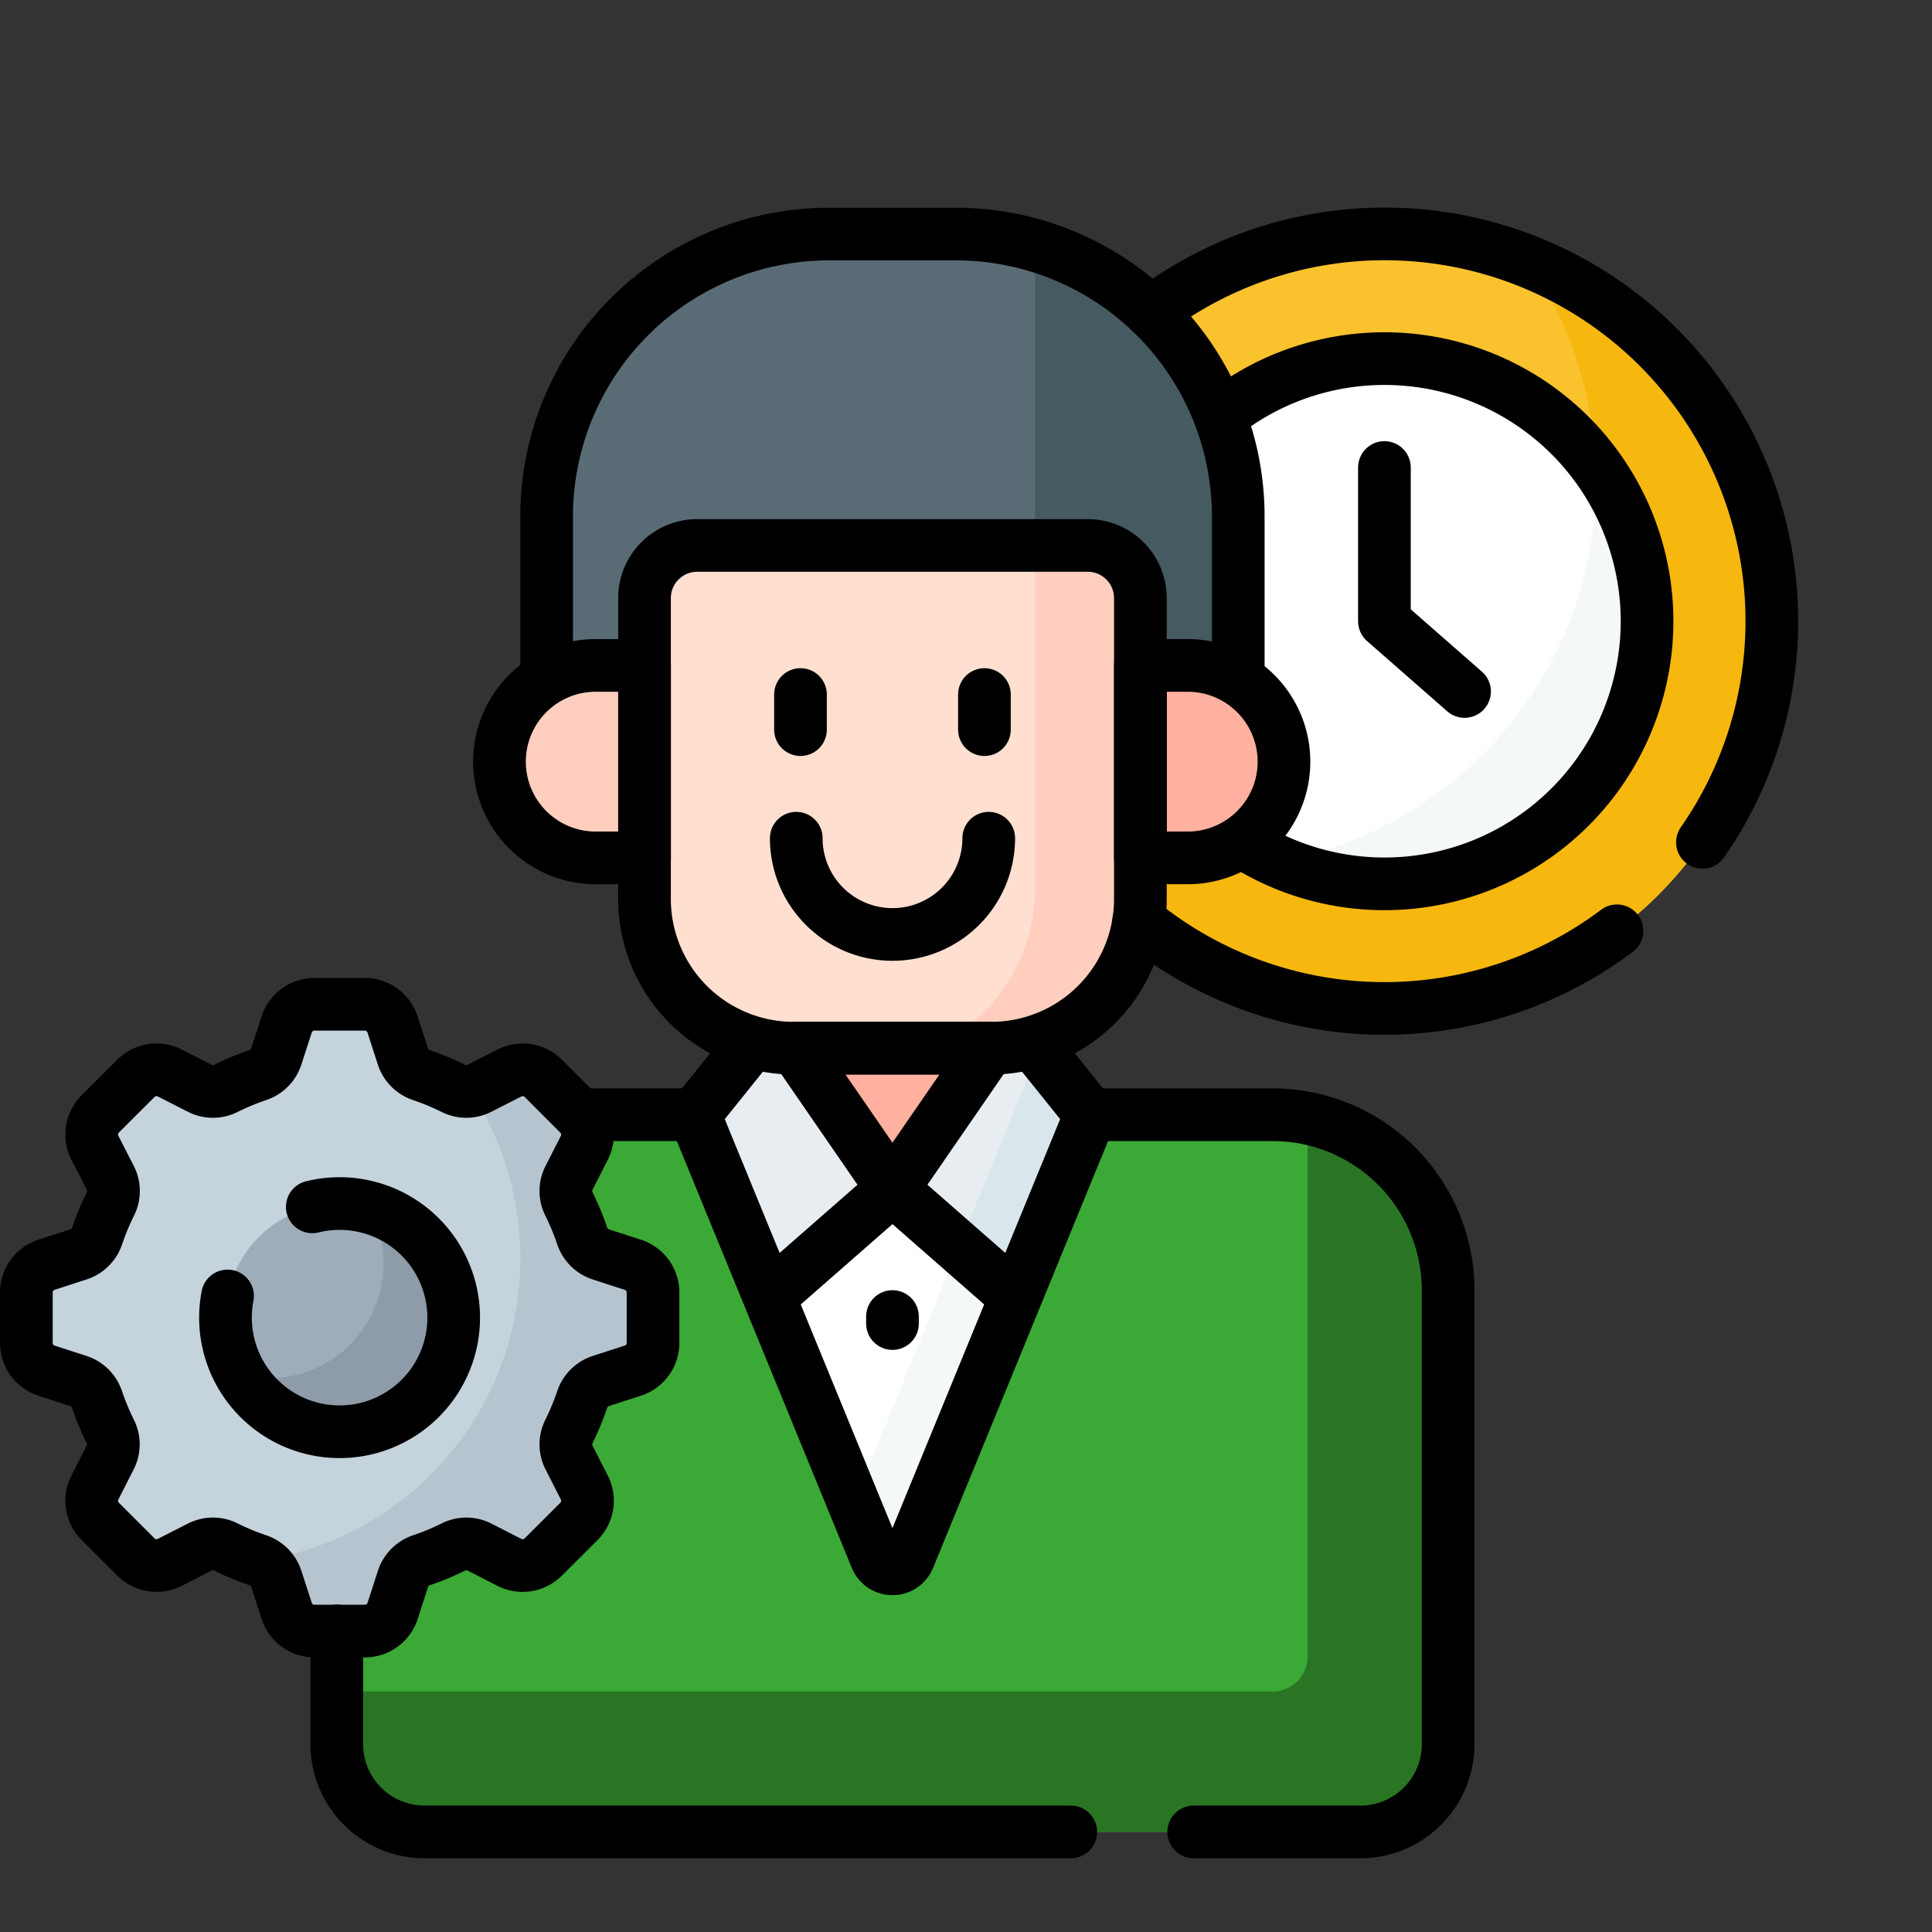 <svg xmlns="http://www.w3.org/2000/svg" xmlns:xlink="http://www.w3.org/1999/xlink" width="85" height="85" viewBox="0 0 85 85">
  <rect x="0" y="0" width="85" height="85" fill="#333333" stroke="none"/>
  <defs>
    <clipPath id="clip-path">
      <rect id="Rectángulo_403151" data-name="Rectángulo 403151" width="85" height="85" transform="translate(600.051 6117)" fill="#fff"/>
    </clipPath>
  </defs>
  <g id="Enmascarar_grupo_1098672" data-name="Enmascarar grupo 1098672" transform="translate(-600.051 -6117)" clip-path="url(#clip-path)">
    <g id="obrero_1_" data-name="obrero (1)" transform="translate(600.051 6122.897)">
      <g id="Grupo_1101105" data-name="Grupo 1101105">
        <g id="Grupo_1101103" data-name="Grupo 1101103">
          <g id="Grupo_1101097" data-name="Grupo 1101097">
            <circle id="Elipse_11495" data-name="Elipse 11495" cx="17.035" cy="17.035" r="17.035" transform="translate(36.817 21.436) rotate(-45)" fill="#fac22d"/>
            <path id="Trazado_873791" data-name="Trazado 873791" d="M67.227,5.611A17.041,17.041,0,0,1,46.866,31.08,17.037,17.037,0,1,0,67.227,5.611Z" fill="#f6b70f"/>
            <g id="Grupo_1101096" data-name="Grupo 1101096">
              <circle id="Elipse_11496" data-name="Elipse 11496" cx="11.554" cy="11.554" r="11.554" transform="translate(44.569 21.436) rotate(-45)" fill="#fff"/>
              <path id="Trazado_873792" data-name="Trazado 873792" d="M70.2,14.575c.009.226.015.453.015.681A17.04,17.04,0,0,1,56.261,32.013,11.554,11.554,0,0,0,70.2,14.575Z" fill="#f5f8f9"/>
            </g>
          </g>
          <path id="Trazado_873793" data-name="Trazado 873793" d="M59.849,74.7H18.679a3.862,3.862,0,0,1-3.862-3.862V50.871a7.725,7.725,0,0,1,7.725-7.725H55.987a7.725,7.725,0,0,1,7.725,7.725v19.97A3.862,3.862,0,0,1,59.849,74.7Z" fill="#3ba935"/>
          <path id="Trazado_873794" data-name="Trazado 873794" d="M43.608,40.063H34.921a6.4,6.4,0,0,1-1.7-.231l-2.664,3.314,7.994,19.5a.773.773,0,0,0,1.43,0l7.994-19.5-2.664-3.314A6.4,6.4,0,0,1,43.608,40.063Z" fill="#fff"/>
          <path id="Trazado_873795" data-name="Trazado 873795" d="M45.71,40.33l-8.154,19.89.994,2.425a.773.773,0,0,0,1.43,0l7.994-19.5Z" fill="#f5f8f9"/>
          <path id="Trazado_873796" data-name="Trazado 873796" d="M43.608,40.063H34.921a6.4,6.4,0,0,1-1.7-.231l-2.664,3.314,3.288,8.022,5.42-4.747,5.42,4.747,3.288-8.022-2.664-3.314A6.4,6.4,0,0,1,43.608,40.063Z" fill="#e8edf2"/>
          <path id="Trazado_873797" data-name="Trazado 873797" d="M45.71,40.33l-3.54,8.634,2.515,2.2,3.289-8.022Z" fill="#d9e7ec"/>
          <path id="Trazado_873798" data-name="Trazado 873798" d="M43.608,40.063H34.885l4.379,6.358,4.379-6.358Z" fill="#ffb09e"/>
          <path id="Trazado_873799" data-name="Trazado 873799" d="M26.274,23.534h2.237V20.414a2.165,2.165,0,0,1,2.163-2.163H47.855a2.165,2.165,0,0,1,2.163,2.163v3.119h2.237a4.055,4.055,0,0,1,2.223.662V16.828A12.428,12.428,0,0,0,42.051,4.4H36.479A12.428,12.428,0,0,0,24.051,16.828V24.2A4.053,4.053,0,0,1,26.274,23.534Z" fill="#596c76"/>
          <g id="Grupo_1101098" data-name="Grupo 1101098">
            <path id="Trazado_873800" data-name="Trazado 873800" d="M45.538,4.9V18.251h2.317a2.165,2.165,0,0,1,2.163,2.163v3.119h2.237a4.055,4.055,0,0,1,2.223.662V16.828A12.431,12.431,0,0,0,45.538,4.9Z" fill="#465a61"/>
          </g>
          <g id="Grupo_1101099" data-name="Grupo 1101099">
            <path id="Trazado_873801" data-name="Trazado 873801" d="M28.511,23.379H26.274a4.234,4.234,0,0,0-4.234,4.234h0a4.234,4.234,0,0,0,4.234,4.234h2.237V23.379Z" fill="#ffcebf"/>
            <path id="Trazado_873802" data-name="Trazado 873802" d="M52.255,23.379H50.018v8.467h2.237a4.234,4.234,0,0,0,4.234-4.234h0A4.234,4.234,0,0,0,52.255,23.379Z" fill="#ffb09e"/>
          </g>
          <path id="Trazado_873803" data-name="Trazado 873803" d="M43.608,40.218H34.921a6.565,6.565,0,0,1-6.565-6.565V20.414A2.318,2.318,0,0,1,30.674,18.1H47.855a2.318,2.318,0,0,1,2.317,2.317V33.653A6.565,6.565,0,0,1,43.608,40.218Z" fill="#ffdfcf"/>
          <g id="Grupo_1101100" data-name="Grupo 1101100">
            <path id="Trazado_873804" data-name="Trazado 873804" d="M47.855,18.1H45.538V33.179a7.725,7.725,0,0,1-4.543,7.039h2.613a6.565,6.565,0,0,0,6.565-6.565V20.414A2.317,2.317,0,0,0,47.855,18.1Z" fill="#ffcebf"/>
          </g>
          <g id="Grupo_1101101" data-name="Grupo 1101101">
            <path id="Trazado_873805" data-name="Trazado 873805" d="M1.159,53.185V50.966a1.282,1.282,0,0,1,.886-1.219l1.4-.453a1.288,1.288,0,0,0,.827-.808,11.174,11.174,0,0,1,.593-1.428,1.266,1.266,0,0,0-.013-1.138L4.175,44.6a1.282,1.282,0,0,1,.236-1.488L5.98,41.546a1.281,1.281,0,0,1,1.488-.236l1.318.671a1.266,1.266,0,0,0,1.138.013,11.22,11.22,0,0,1,1.428-.593,1.288,1.288,0,0,0,.808-.827l.453-1.4a1.281,1.281,0,0,1,1.219-.886h2.219a1.282,1.282,0,0,1,1.219.886l.453,1.4a1.288,1.288,0,0,0,.808.827,11.175,11.175,0,0,1,1.428.593,1.266,1.266,0,0,0,1.138-.013l1.318-.671a1.282,1.282,0,0,1,1.488.236l1.569,1.569a1.281,1.281,0,0,1,.236,1.488l-.671,1.318a1.266,1.266,0,0,0-.013,1.138,11.219,11.219,0,0,1,.593,1.428,1.288,1.288,0,0,0,.827.808l1.4.453a1.281,1.281,0,0,1,.886,1.219v2.219a1.282,1.282,0,0,1-.886,1.219l-1.4.453a1.288,1.288,0,0,0-.827.808,11.175,11.175,0,0,1-.593,1.428,1.266,1.266,0,0,0,.013,1.138l.671,1.318a1.282,1.282,0,0,1-.236,1.488L23.9,62.605a1.281,1.281,0,0,1-1.488.236L21.1,62.17a1.266,1.266,0,0,0-1.138-.013,11.22,11.22,0,0,1-1.428.593,1.288,1.288,0,0,0-.808.827l-.453,1.4a1.281,1.281,0,0,1-1.219.886H13.832a1.282,1.282,0,0,1-1.219-.886l-.453-1.4a1.288,1.288,0,0,0-.808-.827,11.175,11.175,0,0,1-1.428-.593,1.266,1.266,0,0,0-1.138.013l-1.318.671a1.282,1.282,0,0,1-1.488-.236L4.411,61.037a1.281,1.281,0,0,1-.236-1.488l.671-1.318a1.266,1.266,0,0,0,.013-1.138,11.219,11.219,0,0,1-.593-1.428,1.288,1.288,0,0,0-.827-.808l-1.4-.453A1.282,1.282,0,0,1,1.159,53.185Z" fill="#c5d3dd"/>
          </g>
          <g id="Grupo_1101102" data-name="Grupo 1101102">
            <circle id="Elipse_11497" data-name="Elipse 11497" cx="5.021" cy="5.021" r="5.021" transform="translate(8.939 55.869) rotate(-77.285)" fill="#9facba"/>
          </g>
          <path id="Trazado_873806" data-name="Trazado 873806" d="M16.206,47.215a5.023,5.023,0,0,1-5.621,7.358,5.021,5.021,0,1,0,5.621-7.358Z" fill="#8d9ca8"/>
        </g>
        <path id="Trazado_873807" data-name="Trazado 873807" d="M57.532,43.3V66.978a1.545,1.545,0,0,1-1.545,1.545H14.817v2.317A3.862,3.862,0,0,0,18.679,74.7h41.17a3.862,3.862,0,0,0,3.862-3.862V50.871A7.727,7.727,0,0,0,57.532,43.3Z" fill="#297524"/>
        <g id="Grupo_1101104" data-name="Grupo 1101104">
          <path id="Trazado_873808" data-name="Trazado 873808" d="M27.838,49.747l-1.4-.453a1.288,1.288,0,0,1-.827-.808,11.175,11.175,0,0,0-.593-1.428,1.266,1.266,0,0,1,.013-1.138l.671-1.318a1.282,1.282,0,0,0-.236-1.488L23.9,41.545a1.281,1.281,0,0,0-1.488-.236l-1.318.671a1.3,1.3,0,0,1-.394.126,13.443,13.443,0,0,1-9.3,20.664,1.289,1.289,0,0,1,.756.806l.453,1.4a1.281,1.281,0,0,0,1.219.886h2.219a1.282,1.282,0,0,0,1.219-.886l.453-1.4a1.288,1.288,0,0,1,.808-.827,11.175,11.175,0,0,0,1.428-.593,1.266,1.266,0,0,1,1.138.013l1.318.671a1.282,1.282,0,0,0,1.488-.236l1.569-1.569a1.281,1.281,0,0,0,.236-1.488l-.671-1.318a1.266,1.266,0,0,1-.013-1.138,11.219,11.219,0,0,0,.593-1.428,1.288,1.288,0,0,1,.827-.808l1.4-.453a1.281,1.281,0,0,0,.886-1.219V50.966A1.281,1.281,0,0,0,27.838,49.747Z" fill="#b6c4cf"/>
        </g>
      </g>
      <g id="Grupo_1101108" data-name="Grupo 1101108">
        <path id="Trazado_873809" data-name="Trazado 873809" d="M60.909,14.671v6.765l3.526,3.09" fill="none" stroke="#000" stroke-linecap="round" stroke-linejoin="round" stroke-miterlimit="10" stroke-width="2.317"/>
        <path id="Trazado_873810" data-name="Trazado 873810" d="M34.992,40.218l4.272,6.2,4.272-6.2Z" fill="none" stroke="#000" stroke-linecap="round" stroke-linejoin="round" stroke-miterlimit="10" stroke-width="2.317"/>
        <path id="Trazado_873811" data-name="Trazado 873811" d="M28.356,23.379H26.274a4.234,4.234,0,1,0,0,8.467h2.083V23.379Z" fill="none" stroke="#000" stroke-linecap="round" stroke-linejoin="round" stroke-miterlimit="10" stroke-width="2.317"/>
        <g id="Grupo_1101106" data-name="Grupo 1101106">
          <line id="Línea_157" data-name="Línea 157" y1="1.545" transform="translate(35.218 24.659)" fill="none" stroke="#000" stroke-linecap="round" stroke-linejoin="round" stroke-miterlimit="10" stroke-width="2.317"/>
          <line id="Línea_158" data-name="Línea 158" y2="1.545" transform="translate(43.311 24.659)" fill="none" stroke="#000" stroke-linecap="round" stroke-linejoin="round" stroke-miterlimit="10" stroke-width="2.317"/>
        </g>
        <path id="Trazado_873812" data-name="Trazado 873812" d="M43.5,30.981a4.234,4.234,0,0,1-4.234,4.234h0a4.234,4.234,0,0,1-4.234-4.234" fill="none" stroke="#000" stroke-linecap="round" stroke-linejoin="round" stroke-miterlimit="10" stroke-width="2.317"/>
        <line id="Línea_159" data-name="Línea 159" y2="0.309" transform="translate(39.265 52.025)" fill="none" stroke="#000" stroke-linecap="round" stroke-linejoin="round" stroke-miterlimit="10" stroke-width="2.317"/>
        <g id="Grupo_1101107" data-name="Grupo 1101107">
          <path id="Trazado_873813" data-name="Trazado 873813" d="M1.159,53.185V50.966a1.282,1.282,0,0,1,.886-1.219l1.4-.453a1.288,1.288,0,0,0,.827-.808,11.174,11.174,0,0,1,.593-1.428,1.266,1.266,0,0,0-.013-1.138L4.175,44.6a1.282,1.282,0,0,1,.236-1.488L5.98,41.546a1.281,1.281,0,0,1,1.488-.236l1.318.671a1.266,1.266,0,0,0,1.138.013,11.22,11.22,0,0,1,1.428-.593,1.288,1.288,0,0,0,.808-.827l.453-1.4a1.281,1.281,0,0,1,1.219-.886h2.219a1.282,1.282,0,0,1,1.219.886l.453,1.4a1.288,1.288,0,0,0,.808.827,11.175,11.175,0,0,1,1.428.593,1.266,1.266,0,0,0,1.138-.013l1.318-.671a1.282,1.282,0,0,1,1.488.236l1.569,1.569a1.281,1.281,0,0,1,.236,1.488l-.671,1.318a1.266,1.266,0,0,0-.013,1.138,11.219,11.219,0,0,1,.593,1.428,1.288,1.288,0,0,0,.827.808l1.4.453a1.281,1.281,0,0,1,.886,1.219v2.219a1.282,1.282,0,0,1-.886,1.219l-1.4.453a1.288,1.288,0,0,0-.827.808,11.175,11.175,0,0,1-.593,1.428,1.266,1.266,0,0,0,.013,1.138l.671,1.318a1.282,1.282,0,0,1-.236,1.488L23.9,62.605a1.281,1.281,0,0,1-1.488.236L21.1,62.17a1.266,1.266,0,0,0-1.138-.013,11.22,11.22,0,0,1-1.428.593,1.288,1.288,0,0,0-.808.827l-.453,1.4a1.281,1.281,0,0,1-1.219.886H13.832a1.282,1.282,0,0,1-1.219-.886l-.453-1.4a1.288,1.288,0,0,0-.808-.827,11.175,11.175,0,0,1-1.428-.593,1.266,1.266,0,0,0-1.138.013l-1.318.671a1.282,1.282,0,0,1-1.488-.236L4.411,61.037a1.281,1.281,0,0,1-.236-1.488l.671-1.318a1.266,1.266,0,0,0,.013-1.138,11.219,11.219,0,0,1-.593-1.428,1.288,1.288,0,0,0-.827-.808l-1.4-.453A1.282,1.282,0,0,1,1.159,53.185Z" fill="none" stroke="#000" stroke-linecap="round" stroke-linejoin="round" stroke-miterlimit="10" stroke-width="2.317"/>
        </g>
        <path id="Trazado_873814" data-name="Trazado 873814" d="M54.619,31.126a11.554,11.554,0,1,0-.944-18.7" fill="none" stroke="#000" stroke-linejoin="round" stroke-miterlimit="10" stroke-width="2.317"/>
        <path id="Trazado_873815" data-name="Trazado 873815" d="M52.255,23.379H50.173v8.467h2.083a4.233,4.233,0,1,0,0-8.467Z" fill="none" stroke="#000" stroke-linecap="round" stroke-linejoin="round" stroke-miterlimit="10" stroke-width="2.317"/>
        <path id="Trazado_873816" data-name="Trazado 873816" d="M43.608,40.218H34.921a6.565,6.565,0,0,1-6.565-6.565V20.414A2.318,2.318,0,0,1,30.674,18.1H47.855a2.318,2.318,0,0,1,2.317,2.317V33.653A6.565,6.565,0,0,1,43.608,40.218Z" fill="none" stroke="#000" stroke-linecap="round" stroke-linejoin="round" stroke-miterlimit="10" stroke-width="2.317"/>
        <path id="Trazado_873817" data-name="Trazado 873817" d="M54.478,24.01V16.828A12.428,12.428,0,0,0,42.05,4.4H36.478A12.428,12.428,0,0,0,24.05,16.828V24.01" fill="none" stroke="#000" stroke-linejoin="round" stroke-miterlimit="10" stroke-width="2.317"/>
        <line id="Línea_160" data-name="Línea 160" x1="2.558" y2="3.182" transform="translate(30.556 39.964)" fill="none" stroke="#000" stroke-linejoin="round" stroke-miterlimit="10" stroke-width="2.317"/>
        <path id="Trazado_873818" data-name="Trazado 873818" d="M10.012,51.12a5.02,5.02,0,1,0,3.727-3.92" fill="none" stroke="#000" stroke-linecap="round" stroke-linejoin="round" stroke-miterlimit="10" stroke-width="2.317"/>
        <path id="Trazado_873819" data-name="Trazado 873819" d="M50.1,34.605a17.037,17.037,0,0,0,21.039.45" fill="none" stroke="#000" stroke-linecap="round" stroke-linejoin="round" stroke-miterlimit="10" stroke-width="2.317"/>
        <path id="Trazado_873820" data-name="Trazado 873820" d="M74.9,31.162A17.036,17.036,0,0,0,50.635,7.847" fill="none" stroke="#000" stroke-linecap="round" stroke-linejoin="round" stroke-miterlimit="10" stroke-width="2.317"/>
        <path id="Trazado_873821" data-name="Trazado 873821" d="M14.817,65.858v4.983A3.862,3.862,0,0,0,18.679,74.7H47.11" fill="none" stroke="#000" stroke-linecap="round" stroke-linejoin="round" stroke-miterlimit="10" stroke-width="2.317"/>
        <path id="Trazado_873822" data-name="Trazado 873822" d="M52.518,74.7H59.85a3.862,3.862,0,0,0,3.862-3.862V50.871a7.725,7.725,0,0,0-7.725-7.725H47.973l-7.994,19.5a.773.773,0,0,1-1.43,0l-7.994-19.5H25.5" fill="none" stroke="#000" stroke-linecap="round" stroke-linejoin="round" stroke-miterlimit="10" stroke-width="2.317"/>
        <line id="Línea_161" data-name="Línea 161" y1="4.747" x2="5.42" transform="translate(33.844 46.42)" fill="none" stroke="#000" stroke-linejoin="round" stroke-miterlimit="10" stroke-width="2.317"/>
        <line id="Línea_162" data-name="Línea 162" x2="5.42" y2="4.747" transform="translate(39.265 46.42)" fill="none" stroke="#000" stroke-linejoin="round" stroke-miterlimit="10" stroke-width="2.317"/>
        <line id="Línea_163" data-name="Línea 163" x1="2.558" y1="3.182" transform="translate(45.415 39.964)" fill="none" stroke="#000" stroke-linejoin="round" stroke-miterlimit="10" stroke-width="2.317"/>
      </g>
    </g>
  </g>
</svg>
